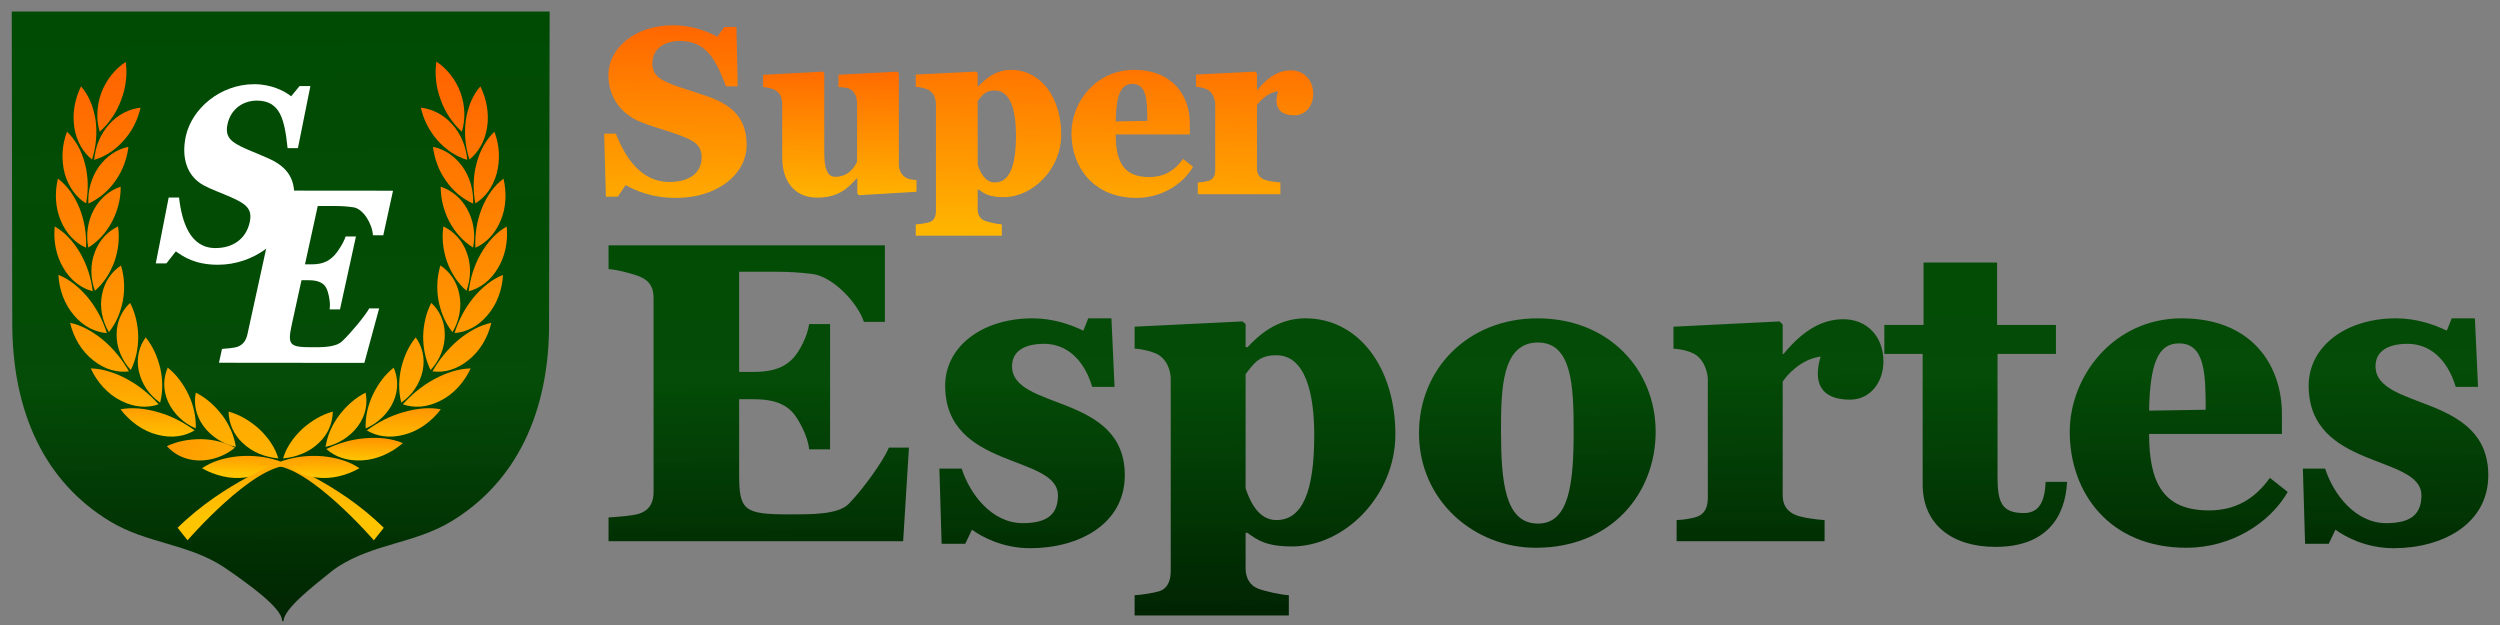 <svg xmlns="http://www.w3.org/2000/svg" width="140" height="35" viewBox="0 0 140 35">
    <rect x="0" y="0" width="140" height="35" fill="#808080" stroke="none"/>
    <defs>
        <linearGradient id="prefix__a" x1="76.508%" x2="77.316%" y1="1.139%" y2="101.123%">
            <stop offset="0%" stop-color="#004B03"/>
            <stop offset="59.7%" stop-color="#004A03" stop-opacity=".973"/>
            <stop offset="100%" stop-color="#002202"/>
            <stop offset="100%" stop-color="#004B03" stop-opacity="0"/>
        </linearGradient>
        <linearGradient id="prefix__b" x1="-48.135%" x2="-46.275%" y1="-72.825%" y2="126.995%">
            <stop offset="0%" stop-color="#004B03"/>
            <stop offset="59.7%" stop-color="#004A03" stop-opacity=".973"/>
            <stop offset="100%" stop-color="#002202"/>
            <stop offset="100%" stop-color="#004B03" stop-opacity="0"/>
        </linearGradient>
        <linearGradient id="prefix__c" x1="-149.371%" x2="-147.411%" y1="-130.43%" y2="134.797%">
            <stop offset="0%" stop-color="#004B03"/>
            <stop offset="59.7%" stop-color="#004A03" stop-opacity=".973"/>
            <stop offset="100%" stop-color="#002202"/>
            <stop offset="100%" stop-color="#004B03" stop-opacity="0"/>
        </linearGradient>
        <linearGradient id="prefix__d" x1="-186.609%" x2="-184.959%" y1="-100.906%" y2="104.289%">
            <stop offset="0%" stop-color="#004B03"/>
            <stop offset="59.7%" stop-color="#004A03" stop-opacity=".973"/>
            <stop offset="100%" stop-color="#002202"/>
            <stop offset="100%" stop-color="#004B03" stop-opacity="0"/>
        </linearGradient>
        <linearGradient id="prefix__e" x1="-403.544%" x2="-401.183%" y1="-119.79%" y2="129.929%">
            <stop offset="0%" stop-color="#004B03"/>
            <stop offset="59.7%" stop-color="#004A03" stop-opacity=".973"/>
            <stop offset="100%" stop-color="#002202"/>
            <stop offset="100%" stop-color="#004B03" stop-opacity="0"/>
        </linearGradient>
        <linearGradient id="prefix__f" x1="-510.121%" x2="-507.741%" y1="-135.474%" y2="139.198%">
            <stop offset="0%" stop-color="#004B03"/>
            <stop offset="59.7%" stop-color="#004A03" stop-opacity=".973"/>
            <stop offset="100%" stop-color="#002202"/>
            <stop offset="100%" stop-color="#004B03" stop-opacity="0"/>
        </linearGradient>
        <linearGradient id="prefix__g" x1="-291.604%" x2="-290.342%" y1="-85.797%" y2="128.591%">
            <stop offset="0%" stop-color="#004B03"/>
            <stop offset="59.7%" stop-color="#004A03" stop-opacity=".973"/>
            <stop offset="100%" stop-color="#002202"/>
            <stop offset="100%" stop-color="#004B03" stop-opacity="0"/>
        </linearGradient>
        <linearGradient id="prefix__h" x1="-660.037%" x2="-657.724%" y1="-130.68%" y2="135.055%">
            <stop offset="0%" stop-color="#004B03"/>
            <stop offset="59.7%" stop-color="#004A03" stop-opacity=".973"/>
            <stop offset="100%" stop-color="#002202"/>
            <stop offset="100%" stop-color="#004B03" stop-opacity="0"/>
        </linearGradient>
        <linearGradient id="prefix__i" x1="-627.815%" x2="-625.854%" y1="-130.43%" y2="134.797%">
            <stop offset="0%" stop-color="#004B03"/>
            <stop offset="59.7%" stop-color="#004A03" stop-opacity=".973"/>
            <stop offset="100%" stop-color="#002202"/>
            <stop offset="100%" stop-color="#004B03" stop-opacity="0"/>
        </linearGradient>
        <linearGradient id="prefix__j" x1="118.797%" x2="96.284%" y1="-660.259%" y2="259.099%">
            <stop offset="0%" stop-color="#FF6200"/>
            <stop offset="100%" stop-color="#FFC400"/>
        </linearGradient>
        <linearGradient id="prefix__k" x1="150.459%" x2="134.899%" y1="-613.516%" y2="281.725%">
            <stop offset="0%" stop-color="#FF6200"/>
            <stop offset="100%" stop-color="#FFC400"/>
        </linearGradient>
        <linearGradient id="prefix__l" x1="112.894%" x2="98.143%" y1="-106.361%" y2="80.14%">
            <stop offset="0%" stop-color="#FF6200"/>
            <stop offset="100%" stop-color="#FFC400"/>
        </linearGradient>
        <linearGradient id="prefix__m" x1="142.163%" x2="132.579%" y1="-506.889%" y2="292.715%">
            <stop offset="0%" stop-color="#FF6200"/>
            <stop offset="100%" stop-color="#FFC400"/>
        </linearGradient>
        <linearGradient id="prefix__n" x1="225.721%" x2="210.603%" y1="-137.692%" y2="113.676%">
            <stop offset="0%" stop-color="#FF6200"/>
            <stop offset="100%" stop-color="#FFC400"/>
        </linearGradient>
        <linearGradient id="prefix__o" x1="129.063%" x2="122.634%" y1="-425.514%" y2="318.98%">
            <stop offset="0%" stop-color="#FF6200"/>
            <stop offset="100%" stop-color="#FFC400"/>
        </linearGradient>
        <linearGradient id="prefix__p" x1="290.292%" x2="273.792%" y1="-222.652%" y2="181.358%">
            <stop offset="0%" stop-color="#FF6200"/>
            <stop offset="100%" stop-color="#FFC400"/>
        </linearGradient>
        <linearGradient id="prefix__q" x1="126.929%" x2="121.555%" y1="-361.992%" y2="361.274%">
            <stop offset="0%" stop-color="#FF6200"/>
            <stop offset="100%" stop-color="#FFC400"/>
        </linearGradient>
        <linearGradient id="prefix__r" x1="370.042%" x2="351.003%" y1="-356.764%" y2="330.487%">
            <stop offset="0%" stop-color="#FF6200"/>
            <stop offset="100%" stop-color="#FFC400"/>
        </linearGradient>
        <linearGradient id="prefix__s" x1="140.934%" x2="135.121%" y1="-308.598%" y2="420.132%">
            <stop offset="0%" stop-color="#FF6200"/>
            <stop offset="100%" stop-color="#FFC400"/>
        </linearGradient>
        <linearGradient id="prefix__t" x1="343.435%" x2="327.416%" y1="-369.718%" y2="465.171%">
            <stop offset="0%" stop-color="#FF6200"/>
            <stop offset="100%" stop-color="#FFC400"/>
        </linearGradient>
        <linearGradient id="prefix__u" x1="170.874%" x2="163.464%" y1="-258.878%" y2="495.955%">
            <stop offset="0%" stop-color="#FF6200"/>
            <stop offset="100%" stop-color="#FFC400"/>
        </linearGradient>
        <linearGradient id="prefix__v" x1="245.853%" x2="235.617%" y1="-257.337%" y2="492.619%">
            <stop offset="0%" stop-color="#FF6200"/>
            <stop offset="100%" stop-color="#FFC400"/>
        </linearGradient>
        <linearGradient id="prefix__w" x1="215.967%" x2="205.854%" y1="-208.281%" y2="589.366%">
            <stop offset="0%" stop-color="#FF6200"/>
            <stop offset="100%" stop-color="#FFC400"/>
        </linearGradient>
        <linearGradient id="prefix__x" x1="187.432%" x2="180.332%" y1="-171.971%" y2="531.17%">
            <stop offset="0%" stop-color="#FF6200"/>
            <stop offset="100%" stop-color="#FFC400"/>
        </linearGradient>
        <linearGradient id="prefix__y" x1="273.967%" x2="259.986%" y1="-153.326%" y2="702.963%">
            <stop offset="0%" stop-color="#FF6200"/>
            <stop offset="100%" stop-color="#FFC400"/>
        </linearGradient>
        <linearGradient id="prefix__z" x1="154.551%" x2="149.045%" y1="-100.178%" y2="577.23%">
            <stop offset="0%" stop-color="#FF6200"/>
            <stop offset="100%" stop-color="#FFC400"/>
        </linearGradient>
        <linearGradient id="prefix__A" x1="338.925%" x2="319.933%" y1="-91.41%" y2="837.97%">
            <stop offset="0%" stop-color="#FF6200"/>
            <stop offset="100%" stop-color="#FFC400"/>
        </linearGradient>
        <linearGradient id="prefix__B" x1="155.141%" x2="148.446%" y1="-2.906%" y2="692.878%">
            <stop offset="0%" stop-color="#FF6200"/>
            <stop offset="100%" stop-color="#FFC400"/>
        </linearGradient>
        <linearGradient id="prefix__C" x1="136.527%" x2="131.749%" y1="-36.214%" y2="627.99%">
            <stop offset="0%" stop-color="#FF6200"/>
            <stop offset="100%" stop-color="#FFC400"/>
        </linearGradient>
        <linearGradient id="prefix__D" x1="-312.354%" x2="253.061%" y1="-78.066%" y2="61.915%">
            <stop offset="0%" stop-color="#FF6200"/>
            <stop offset="100%" stop-color="#FFC400"/>
        </linearGradient>
        <linearGradient id="prefix__E" x1="23.616%" x2="14.72%" y1="-171.793%" y2="72.633%">
            <stop offset="0%" stop-color="#FF6200"/>
            <stop offset="100%" stop-color="#FFC400"/>
        </linearGradient>
        <linearGradient id="prefix__F" x1="5.476%" x2="-9.274%" y1="-106.332%" y2="80.135%">
            <stop offset="0%" stop-color="#FF6200"/>
            <stop offset="100%" stop-color="#FFC400"/>
        </linearGradient>
        <linearGradient id="prefix__G" x1="-50.531%" x2="-65.157%" y1="-100.405%" y2="87.193%">
            <stop offset="0%" stop-color="#FF6200"/>
            <stop offset="100%" stop-color="#FFC400"/>
        </linearGradient>
        <linearGradient id="prefix__H" x1="9.213%" x2="-13.306%" y1="-660.872%" y2="259.297%">
            <stop offset="0%" stop-color="#FF6200"/>
            <stop offset="100%" stop-color="#FFC400"/>
        </linearGradient>
        <linearGradient id="prefix__I" x1="-31.04%" x2="-46.588%" y1="-613.356%" y2="281.652%">
            <stop offset="0%" stop-color="#FF6200"/>
            <stop offset="100%" stop-color="#FFC400"/>
        </linearGradient>
        <linearGradient id="prefix__J" x1="-106.935%" x2="-122.057%" y1="-137.841%" y2="113.729%">
            <stop offset="0%" stop-color="#FF6200"/>
            <stop offset="100%" stop-color="#FFC400"/>
        </linearGradient>
        <linearGradient id="prefix__K" x1="-30.213%" x2="-39.794%" y1="-506.841%" y2="292.669%">
            <stop offset="0%" stop-color="#FF6200"/>
            <stop offset="100%" stop-color="#FFC400"/>
        </linearGradient>
        <linearGradient id="prefix__L" x1="-169.801%" x2="-186.305%" y1="-222.814%" y2="181.432%">
            <stop offset="0%" stop-color="#FF6200"/>
            <stop offset="100%" stop-color="#FFC400"/>
        </linearGradient>
        <linearGradient id="prefix__M" x1="-21.07%" x2="-27.5%" y1="-425.514%" y2="318.98%">
            <stop offset="0%" stop-color="#FF6200"/>
            <stop offset="100%" stop-color="#FFC400"/>
        </linearGradient>
        <linearGradient id="prefix__N" x1="-246.344%" x2="-265.383%" y1="-356.771%" y2="330.492%">
            <stop offset="0%" stop-color="#FF6200"/>
            <stop offset="100%" stop-color="#FFC400"/>
        </linearGradient>
        <linearGradient id="prefix__O" x1="-20.266%" x2="-25.642%" y1="-362.089%" y2="361.329%">
            <stop offset="0%" stop-color="#FF6200"/>
            <stop offset="100%" stop-color="#FFC400"/>
        </linearGradient>
        <linearGradient id="prefix__P" x1="-223.763%" x2="-239.798%" y1="-369.923%" y2="465.374%">
            <stop offset="0%" stop-color="#FF6200"/>
            <stop offset="100%" stop-color="#FFC400"/>
        </linearGradient>
        <linearGradient id="prefix__Q" x1="-33.637%" x2="-39.446%" y1="-308.445%" y2="419.974%">
            <stop offset="0%" stop-color="#FF6200"/>
            <stop offset="100%" stop-color="#FFC400"/>
        </linearGradient>
        <linearGradient id="prefix__R" x1="-133.056%" x2="-143.29%" y1="-257.28%" y2="492.511%">
            <stop offset="0%" stop-color="#FF6200"/>
            <stop offset="100%" stop-color="#FFC400"/>
        </linearGradient>
        <linearGradient id="prefix__S" x1="-61.698%" x2="-69.111%" y1="-258.957%" y2="496.042%">
            <stop offset="0%" stop-color="#FF6200"/>
            <stop offset="100%" stop-color="#FFC400"/>
        </linearGradient>
        <linearGradient id="prefix__T" x1="-78.669%" x2="-85.774%" y1="-172.027%" y2="531.259%">
            <stop offset="0%" stop-color="#FF6200"/>
            <stop offset="100%" stop-color="#FFC400"/>
        </linearGradient>
        <linearGradient id="prefix__U" x1="-103.465%" x2="-113.584%" y1="-208.353%" y2="589.48%">
            <stop offset="0%" stop-color="#FF6200"/>
            <stop offset="100%" stop-color="#FFC400"/>
        </linearGradient>
        <linearGradient id="prefix__V" x1="-47.712%" x2="-53.219%" y1="-100.198%" y2="577.211%">
            <stop offset="0%" stop-color="#FF6200"/>
            <stop offset="100%" stop-color="#FFC400"/>
        </linearGradient>
        <linearGradient id="prefix__W" x1="-156.71%" x2="-170.701%" y1="-153.389%" y2="703.114%">
            <stop offset="0%" stop-color="#FF6200"/>
            <stop offset="100%" stop-color="#FFC400"/>
        </linearGradient>
        <linearGradient id="prefix__X" x1="-30.59%" x2="-35.368%" y1="-36.24%" y2="628.092%">
            <stop offset="0%" stop-color="#FF6200"/>
            <stop offset="100%" stop-color="#FFC400"/>
        </linearGradient>
        <linearGradient id="prefix__Y" x1="-45.154%" x2="-51.716%" y1="-2.438%" y2="690.389%">
            <stop offset="0%" stop-color="#FF6200"/>
            <stop offset="100%" stop-color="#FFC400"/>
        </linearGradient>
        <linearGradient id="prefix__Z" x1="-215.524%" x2="-234.533%" y1="-91.435%" y2="838.197%">
            <stop offset="0%" stop-color="#FF6200"/>
            <stop offset="100%" stop-color="#FFC400"/>
        </linearGradient>
        <linearGradient id="prefix__aa" x1="87.45%" x2="78.554%" y1="-171.744%" y2="72.632%">
            <stop offset="0%" stop-color="#FF6200"/>
            <stop offset="100%" stop-color="#FFC400"/>
        </linearGradient>
        <linearGradient id="prefix__ab" x1="84.032%" x2="81.717%" y1="-6.142%" y2="140.349%">
            <stop offset="0%" stop-color="#FF6200"/>
            <stop offset="100%" stop-color="#FFC400"/>
        </linearGradient>
        <linearGradient id="prefix__ac" x1="-10.755%" x2="-13.911%" y1="-14.242%" y2="121.178%">
            <stop offset="0%" stop-color="#FF6200"/>
            <stop offset="100%" stop-color="#FFC400"/>
        </linearGradient>
        <linearGradient id="prefix__ad" x1="-78.069%" x2="-80.632%" y1="-33.317%" y2="119.238%">
            <stop offset="0%" stop-color="#FF6200"/>
            <stop offset="100%" stop-color="#FFC400"/>
        </linearGradient>
        <linearGradient id="prefix__ae" x1="-236.2%" x2="-239.793%" y1="-43.146%" y2="154.417%">
            <stop offset="0%" stop-color="#FF6200"/>
            <stop offset="100%" stop-color="#FFC400"/>
        </linearGradient>
        <linearGradient id="prefix__af" x1="-338.159%" x2="-341.859%" y1="-45.013%" y2="159.235%">
            <stop offset="0%" stop-color="#FF6200"/>
            <stop offset="100%" stop-color="#FFC400"/>
        </linearGradient>
    </defs>
    <g fill="none">
        <path fill="url(#prefix__a)" d="M.358.241l.028 17.316c-.024 5.196 1.877 9.059 5.485 11.238 2.072 1.245 4.308 1.224 6.356 2.548l.046.031c1.227.849 3.225 2.24 3.225 2.986l.08.028v-.003c0-.686 1.625-1.94 2.684-2.791.036-.028.071-.058.107-.085l.049-.035c.062-.046.125-.091.189-.132 2.048-1.324 4.29-1.304 6.356-2.547 3.589-2.163 5.534-6.059 5.484-11.238L30.48.24H.358z" transform="translate(.3 .407)"/>
        <path fill="url(#prefix__b)" d="M50.277 29.899H33.779v-1.33c.45-.024 1.423-.098 1.747-.221.599-.222.774-.665.774-1.206V16.287c0-.541-.175-.96-.774-1.206-.424-.172-1.298-.393-1.747-.418v-1.33h15.475v4.283H48.08c-.375-1.107-1.748-2.535-2.895-2.683-.688-.084-1.38-.125-2.072-.123h-2.021v5.612h.798c1.397 0 1.896-.443 2.196-.738.375-.37.849-1.305.924-1.945h1.173v7.015h-1.173c-.05-.714-.624-1.747-.924-2.068-.324-.344-.848-.738-2.196-.738h-.798v4.21c0 2.018.274 2.24 2.795 2.24 1.198 0 2.745.024 3.344-.591.774-.788 1.947-2.412 2.247-3.15h1.123l-.325 5.242z" transform="translate(.3 .407)"/>
        <path fill="url(#prefix__c)" d="M57.398 30.292c-1.597 0-2.746-.664-3.27-1.034l-.374.788h-1.323l-.125-4.21h1.248c.45 1.404 1.673 3.053 3.42 3.053 1.273 0 1.971-.418 1.971-1.55 0-2.314-6.315-1.428-6.315-6.154 0-2.165 2.047-3.765 4.892-3.765 1.149 0 2.122.344 2.846.689l.275-.69h1.297l.175 3.84h-1.248c-.475-1.575-1.473-2.412-2.696-2.412-1.073 0-1.796.394-1.796 1.255 0 2.486 6.314 1.502 6.314 6.105 0 2.732-2.57 4.085-5.291 4.085z" transform="translate(.3 .407)"/>
        <path fill="url(#prefix__d)" d="M63.24 32.926c.448-.025 1.022-.124 1.372-.222.474-.147.649-.59.649-1.132V20.718c-.05-.518-.25-.96-.65-1.231-.298-.197-.923-.345-1.372-.37v-1.23l6.04-.295.175.147v1.28l.1.025c.574-.615 1.622-1.625 3.245-1.625 3.02 0 5.042 2.806 5.042 6.498 0 3.446-2.846 6.277-5.79 6.277-1.424 0-1.923-.345-2.497-.763h-.1v1.993c0 .541.25.96.699 1.132.374.148 1.273.344 1.722.37v1.132h-8.636v-1.132zm10.058-8.96c0-2.288-.474-4.479-2.122-4.479-.924 0-1.223.394-1.722 1.059v6.399c.25.738.724 1.772 1.722 1.772 1.448 0 2.122-1.575 2.122-4.75z" transform="translate(.3 .407)"/>
        <path fill="url(#prefix__e)" d="M85.703 30.268c-3.444 0-6.54-2.634-6.54-6.425 0-3.568 2.722-6.423 6.64-6.423 3.993 0 6.614 2.879 6.614 6.35 0 3.42-2.445 6.498-6.714 6.498zm.125-11.495c-2.021 0-2.072 2.585-2.072 4.923 0 2.904.225 5.218 2.072 5.218 1.747 0 1.997-2.24 1.997-5.17 0-2.559-.1-4.97-1.997-4.97z" transform="translate(.3 .407)"/>
        <path fill="url(#prefix__f)" d="M103.3 21.973c-1.223 0-2.196-.541-1.647-2.412-1.123.148-1.897 1.059-2.122 1.403v6.375c0 .541.25.886.699 1.083.4.173 1.248.271 1.647.295V29.9h-8.286v-1.182c.449-.024.748-.074 1.098-.172.474-.148.65-.542.65-1.083v-6.695c-.051-.517-.275-1.034-.675-1.304-.3-.197-.799-.32-1.248-.344v-1.232l5.94-.295.175.173v1.648h.05c1.049-1.28 2.122-1.944 3.345-1.944 1.323 0 2.246.96 2.246 2.363 0 1.181-.749 2.141-1.872 2.141z" transform="translate(.3 .407)"/>
        <path fill="url(#prefix__g)" d="M111.438 30.218c-2.422 0-4.069-1.255-4.069-3.495v-7.31h-2.146V17.79h2.196v-3.496h4.118v3.496h3.295v1.624h-3.27v6.892c0 1.403.225 2.018 1.473 2.018.873 0 1.173-.665 1.223-1.748h1.198c-.1 1.995-1.173 3.643-4.018 3.643z" transform="translate(.3 .407)"/>
        <path fill="url(#prefix__h)" d="M122.146 30.268c-4.318 0-6.54-3.077-6.54-6.498 0-3.126 2.472-6.35 6.266-6.35 3.943 0 5.615 2.633 5.615 5.365v1.108h-7.438c0 2.707.774 4.283 3.345 4.283 1.498 0 2.57-.64 3.42-1.822l.998.788c-.999 1.747-3.17 3.126-5.666 3.126zm-.425-11.445c-1.173 0-1.622 1.132-1.672 3.765l3.17-.049c0-2.043-.05-3.716-1.498-3.716z" transform="translate(.3 .407)"/>
        <path fill="url(#prefix__i)" d="M133.753 30.292c-1.598 0-2.746-.664-3.27-1.034l-.375.788h-1.323l-.124-4.21h1.248c.449 1.404 1.672 3.053 3.419 3.053 1.273 0 1.972-.418 1.972-1.55 0-2.314-6.315-1.428-6.315-6.154 0-2.165 2.046-3.765 4.892-3.765 1.148 0 2.122.344 2.845.689l.275-.69h1.298l.174 3.84h-1.248c-.474-1.575-1.472-2.412-2.695-2.412-1.073 0-1.797.394-1.797 1.255 0 2.486 6.315 1.502 6.315 6.105 0 2.732-2.57 4.085-5.291 4.085z" transform="translate(.3 .407)"/>
        <g>
            <path fill="url(#prefix__j)" d="M10.78 21.484c.533.522 1.273.805 2.001.868-.181-.618-.562-1.162-1.073-1.648-.522-.466-1.092-.803-1.711-.973.007.665.29 1.298.782 1.753z" transform="translate(.3 .407) translate(2.505 2.911)"/>
            <path fill="url(#prefix__k)" d="M8.58 20.531c.432.595 1.106 1.022 1.822 1.175-.091-.612-.36-1.238-.774-1.787-.423-.543-.905-.97-1.468-1.25-.123.587-.015 1.26.42 1.862z" transform="translate(.3 .407) translate(2.505 2.911)"/>
            <path fill="url(#prefix__l)" d="M10.521 22.235c.776-.066 1.534.008 2.236.241-.394.47-1.03.863-1.847.947-.82.109-1.685-.112-2.403-.52.548-.377 1.235-.586 2.014-.668z" transform="translate(.3 .407) translate(2.505 2.911)"/>
            <path fill="url(#prefix__m)" d="M6.604 19.174c.302.667.876 1.22 1.553 1.498.026-.62-.116-1.28-.405-1.893-.299-.61-.673-1.12-1.163-1.507-.245.545-.284 1.226.015 1.902z" transform="translate(.3 .407) translate(2.505 2.911)"/>
            <path fill="url(#prefix__n)" d="M6.079 19.774c.758.216 1.418.578 2.013 1.009-.543.334-1.272.458-2.088.242-.822-.205-1.552-.756-2.059-1.422.657-.123 1.382-.052 2.134.171z" transform="translate(.3 .407) translate(2.505 2.911)"/>
            <path fill="url(#prefix__o)" d="M4.964 17.442c.154.724.583 1.363 1.199 1.786.154-.603.154-1.272.006-1.934-.16-.654-.42-1.232-.813-1.718-.36.487-.542 1.146-.392 1.866z" transform="translate(.3 .407) translate(2.505 2.911)"/>
            <path fill="url(#prefix__p)" d="M4.322 17.92c.69.372 1.262.86 1.754 1.403-.6.215-1.344.187-2.096-.195-.762-.373-1.356-1.063-1.703-1.815.661.014 1.356.233 2.045.606z" transform="translate(.3 .407) translate(2.505 2.911)"/>
            <path fill="url(#prefix__q)" d="M3.725 15.408c-.01.737.297 1.466.794 1.995.28-.557.423-1.21.417-1.892-.017-.678-.166-1.302-.454-1.867-.448.414-.759 1.03-.757 1.764z" transform="translate(.3 .407) translate(2.505 2.911)"/>
            <path fill="url(#prefix__r)" d="M2.999 15.745c.57.492 1.049 1.078 1.415 1.733-.633.087-1.354-.097-2.004-.622-.662-.518-1.107-1.299-1.289-2.097.642.137 1.276.486 1.878.986z" transform="translate(.3 .407) translate(2.505 2.911)"/>
            <path fill="url(#prefix__s)" d="M2.91 13.166c-.15.724.013 1.494.385 2.115.395-.492.658-1.103.786-1.783.115-.677.076-1.332-.11-1.948-.513.336-.925.892-1.06 1.616z" transform="translate(.3 .407) translate(2.505 2.911)"/>
            <path fill="url(#prefix__t)" d="M2.133 13.364c.47.586.824 1.254 1.044 1.97-.63-.044-1.308-.361-1.837-.993-.542-.627-.836-1.458-.873-2.265.608.241 1.17.689 1.666 1.288z" transform="translate(.3 .407) translate(2.505 2.911)"/>
            <path fill="url(#prefix__u)" d="M2.503 10.808c-.267.694-.242 1.476.008 2.155.482-.413.848-.972 1.091-1.63.227-.657.299-1.325.203-1.972-.552.263-1.051.752-1.302 1.447z" transform="translate(.3 .407) translate(2.505 2.911)"/>
            <path fill="url(#prefix__v)" d="M1.702 10.88c.368.651.6 1.37.683 2.111-.61-.156-1.218-.582-1.63-1.285-.427-.698-.576-1.55-.496-2.34.572.321 1.053.845 1.443 1.513z" transform="translate(.3 .407) translate(2.505 2.911)"/>
            <path fill="url(#prefix__w)" d="M2.46 8.408c-.358.652-.461 1.427-.319 2.136.536-.331 1-.832 1.332-1.455.32-.626.489-1.289.48-1.953-.587.193-1.136.617-1.493 1.272z" transform="translate(.3 .407) translate(2.505 2.911)"/>
            <path fill="url(#prefix__x)" d="M1.658 8.366c.282.715.386 1.46.355 2.187C1.428 10.3.911 9.79.602 9.045.282 8.3.256 7.452.438 6.685c.52.39.936.967 1.22 1.681z" transform="translate(.3 .407) translate(2.505 2.911)"/>
            <path fill="url(#prefix__y)" d="M2.744 6c-.43.605-.644 1.357-.6 2.08.575-.255 1.111-.69 1.516-1.274.416-.585.642-1.236.727-1.901C3.77 5.03 3.19 5.395 2.744 6z" transform="translate(.3 .407) translate(2.505 2.911)"/>
            <path fill="url(#prefix__z)" d="M1.954 5.86c.198.744.192 1.496.062 2.21-.547-.33-.98-.9-1.198-1.673-.202-.774-.157-1.592.13-2.34.46.44.822 1.063 1.006 1.803z" transform="translate(.3 .407) translate(2.505 2.911)"/>
            <path fill="url(#prefix__A)" d="M3.317 3.635c-.508.555-.79 1.28-.845 2 .61-.182 1.182-.555 1.66-1.094.463-.523.784-1.153.933-1.83-.61.07-1.254.365-1.748.924z" transform="translate(.3 .407) translate(2.505 2.911)"/>
            <path fill="url(#prefix__B)" d="M2.872 1.871c-.276.755-.293 1.533-.092 2.186.542-.487.955-1.098 1.201-1.78.273-.715.35-1.444.256-2.127-.577.373-1.078.97-1.365 1.721z" transform="translate(.3 .407) translate(2.505 2.911)"/>
            <path fill="url(#prefix__C)" d="M2.548 3.411c.1.756.025 1.509-.203 2.201-.492-.392-.868-1.01-.988-1.794-.125-.786.032-1.603.375-2.3.43.49.698 1.134.816 1.893z" transform="translate(.3 .407) translate(2.505 2.911)"/>
            <path fill="url(#prefix__D)" d="M8.297 22.468c.743.021 1.495-.248 2.054-.716-.55-.3-1.217-.47-1.91-.478-.694.002-1.331.122-1.899.392.399.453 1.007.777 1.755.802z" transform="translate(.3 .407) translate(2.505 2.911)"/>
            <path fill="url(#prefix__E)" d="M12.757 22.476s3.321 1.19 5.93 3.762l-.557.701s-3.612-4.184-5.65-4.184c-2.038 0 .277-.279.277-.279z" transform="translate(.3 .407) translate(2.505 2.911)"/>
            <g>
                <path fill="url(#prefix__F)" d="M2.425 22.235c-.777-.066-1.534.008-2.236.241.394.47 1.029.863 1.847.947.82.109 1.685-.112 2.403-.52-.548-.377-1.235-.585-2.014-.668z" transform="translate(.3 .407) translate(2.505 2.911) translate(12.883)"/>
                <path fill="url(#prefix__G)" d="M4.757 21.224c-.784.062-1.506.283-2.17.603.472.428 1.158.681 1.993.636.838-.037 1.661-.422 2.293-.967-.612-.256-1.336-.34-2.116-.272z" transform="translate(.3 .407) translate(2.505 2.911) translate(12.883)"/>
                <path fill="url(#prefix__H)" d="M2.167 21.484c-.534.522-1.274.805-2.002.868.18-.618.562-1.162 1.073-1.65.522-.464 1.092-.801 1.71-.972-.006.665-.289 1.3-.781 1.754z" transform="translate(.3 .407) translate(2.505 2.911) translate(12.883)"/>
                <path fill="url(#prefix__I)" d="M4.367 20.532c-.434.594-1.107 1.02-1.823 1.175.091-.613.36-1.24.775-1.787.422-.544.905-.97 1.467-1.25.122.586.015 1.26-.42 1.862z" transform="translate(.3 .407) translate(2.505 2.911) translate(12.883)"/>
                <path fill="url(#prefix__J)" d="M6.867 19.774c-.758.216-1.417.578-2.013 1.009.542.334 1.271.458 2.088.242.821-.205 1.551-.756 2.057-1.422-.656-.124-1.38-.052-2.132.171z" transform="translate(.3 .407) translate(2.505 2.911) translate(12.883)"/>
                <path fill="url(#prefix__K)" d="M6.342 19.174c-.302.667-.876 1.22-1.553 1.5-.026-.623.116-1.281.405-1.895.299-.61.673-1.121 1.164-1.507.243.545.283 1.227-.016 1.902z" transform="translate(.3 .407) translate(2.505 2.911) translate(12.883)"/>
                <path fill="url(#prefix__L)" d="M8.624 17.918c-.69.374-1.263.861-1.753 1.405.599.216 1.343.187 2.094-.195.763-.373 1.357-1.063 1.704-1.815-.662.013-1.356.234-2.045.605z" transform="translate(.3 .407) translate(2.505 2.911) translate(12.883)"/>
                <path fill="url(#prefix__M)" d="M7.982 17.442c-.154.724-.583 1.363-1.199 1.786-.155-.603-.154-1.272-.006-1.934.16-.654.419-1.232.814-1.718.358.486.541 1.146.39 1.866z" transform="translate(.3 .407) translate(2.505 2.911) translate(12.883)"/>
                <path fill="url(#prefix__N)" d="M9.948 15.744c-.57.493-1.05 1.08-1.416 1.734.633.087 1.354-.096 2.005-.623.66-.517 1.106-1.298 1.288-2.096-.643.137-1.277.485-1.877.985z" transform="translate(.3 .407) translate(2.505 2.911) translate(12.883)"/>
                <path fill="url(#prefix__O)" d="M9.22 15.408c.011.737-.296 1.466-.793 1.995-.28-.557-.423-1.212-.418-1.892.018-.678.166-1.301.454-1.866.45.414.76 1.028.757 1.763z" transform="translate(.3 .407) translate(2.505 2.911) translate(12.883)"/>
                <path fill="url(#prefix__P)" d="M10.813 13.364c-.47.586-.824 1.254-1.044 1.968.63-.042 1.308-.359 1.837-.991.543-.626.836-1.458.873-2.264-.607.24-1.17.687-1.666 1.287z" transform="translate(.3 .407) translate(2.505 2.911) translate(12.883)"/>
                <path fill="url(#prefix__Q)" d="M10.035 13.166c.151.724-.012 1.494-.384 2.116-.395-.493-.657-1.104-.787-1.785-.114-.676-.075-1.33.11-1.948.514.337.925.893 1.061 1.617z" transform="translate(.3 .407) translate(2.505 2.911) translate(12.883)"/>
                <path fill="url(#prefix__R)" d="M11.244 10.88c-.368.652-.6 1.37-.683 2.112.61-.157 1.219-.585 1.63-1.286.427-.698.576-1.549.496-2.34-.57.321-1.052.844-1.443 1.513z" transform="translate(.3 .407) translate(2.505 2.911) translate(12.883)"/>
                <path fill="url(#prefix__S)" d="M10.443 10.808c.267.694.242 1.476-.008 2.155-.482-.413-.848-.972-1.091-1.63-.227-.657-.298-1.324-.203-1.971.552.262 1.05.751 1.302 1.446z" transform="translate(.3 .407) translate(2.505 2.911) translate(12.883)"/>
                <path fill="url(#prefix__T)" d="M11.288 8.366c-.282.716-.387 1.46-.355 2.187.585-.252 1.102-.762 1.411-1.508.32-.744.347-1.593.164-2.358-.52.388-.937.965-1.22 1.68z" transform="translate(.3 .407) translate(2.505 2.911) translate(12.883)"/>
                <path fill="url(#prefix__U)" d="M10.486 8.408c.358.652.461 1.427.318 2.136-.535-.33-1-.832-1.331-1.454-.32-.626-.488-1.29-.481-1.953.587.192 1.138.616 1.494 1.271z" transform="translate(.3 .407) translate(2.505 2.911) translate(12.883)"/>
                <path fill="url(#prefix__V)" d="M10.992 5.86c-.197.744-.192 1.496-.062 2.211.546-.33.982-.9 1.198-1.674.202-.774.157-1.591-.129-2.34-.461.44-.823 1.063-1.007 1.802z" transform="translate(.3 .407) translate(2.505 2.911) translate(12.883)"/>
                <path fill="url(#prefix__W)" d="M10.202 6c.429.606.645 1.358.6 2.08-.575-.254-1.112-.69-1.516-1.274-.416-.584-.642-1.236-.728-1.9.618.125 1.2.488 1.644 1.094z" transform="translate(.3 .407) translate(2.505 2.911) translate(12.883)"/>
                <path fill="url(#prefix__X)" d="M10.399 3.411c-.1.74-.031 1.491.201 2.201.493-.392.87-1.01.989-1.794.125-.785-.032-1.602-.376-2.299-.43.489-.697 1.133-.814 1.892z" transform="translate(.3 .407) translate(2.505 2.911) translate(12.883)"/>
                <path fill="url(#prefix__Y)" d="M8.987 2.261c.241.685.649 1.301 1.187 1.795.207-.652.197-1.429-.073-2.187C9.821 1.114 9.325.511 8.75.132c-.1.682-.029 1.412.238 2.13z" transform="translate(.3 .407) translate(2.505 2.911) translate(12.883)"/>
                <path fill="url(#prefix__Z)" d="M9.628 3.635c.51.555.79 1.28.847 2-.611-.181-1.184-.555-1.662-1.094-.462-.523-.783-1.153-.932-1.83.61.07 1.254.365 1.747.924z" transform="translate(.3 .407) translate(2.505 2.911) translate(12.883)"/>
            </g>
            <path fill="url(#prefix__aa)" d="M13.072 22.476s-3.32 1.189-5.93 3.762l.556.7s3.613-4.183 5.652-4.183c2.038 0-.278-.279-.278-.279z" transform="translate(.3 .407) translate(2.505 2.911)"/>
        </g>
        <g fill="#FFF">
            <path d="M11.962 15.813l-8.141-.008.169-.773c.225-.015.714-.057.89-.129.324-.128.466-.386.536-.701l1.382-6.318c.07-.315.036-.558-.228-.702-.187-.1-.59-.23-.808-.244l.169-.774 7.636.007-.545 2.493h-.579c-.043-.645-.54-1.477-1.086-1.563-.334-.05-.67-.074-1.007-.073h-.998l-.715 3.266h.394c.69 0 .993-.257 1.178-.429.232-.215.585-.759.703-1.131h.579l-.894 4.083h-.579c.067-.416-.086-1.018-.193-1.205-.115-.2-.325-.43-.99-.43h-.393l-.537 2.45C7.65 14.806 7.756 14.935 9 14.936c.591 0 1.352.016 1.726-.342.482-.458 1.268-1.403 1.51-1.832h.554l-.828 3.05z" transform="translate(.3 .407) translate(8.142 4.102)"/>
            <path d="M3.761 10.317c-1.297-.001-1.95-.462-2.356-.75l-.53.675H.282l.722-3.691h.58c.158 1.365.615 2.831 2.036 2.832.988.001 1.718-.516 1.923-1.449.166-.76-.22-1.034-1.076-1.41-.484-.215-1.125-.445-1.488-.647-.952-.504-1.278-1.552-1.015-2.759C2.304 1.567 3.9.204 5.801.206c.939 0 1.684.375 2.062.677l.472-.574h.605l-.698 3.476h-.58c-.167-1.552-.383-2.658-1.716-2.66-.778 0-1.462.473-1.644 1.306-.164.747.184 1.02 1.063 1.41.484.215 1.1.446 1.488.647.884.475 1.416 1.208 1.082 2.73-.384 1.752-2.173 3.1-4.174 3.099z" transform="translate(.3 .407) translate(8.142 4.102)"/>
        </g>
        <path fill="url(#prefix__ab)" d="M37.57 10.675c-1.462 0-2.311-.44-2.84-.714l-.432.645h-.668l-.097-3.528h.654c.515 1.304 1.392 2.705 2.994 2.705 1.114 0 1.81-.494 1.81-1.387 0-.728-.5-.989-1.56-1.346-.598-.206-1.378-.426-1.837-.618-1.197-.48-1.824-1.483-1.824-2.636 0-1.483 1.462-2.788 3.607-2.788 1.058 0 1.99.357 2.492.645l.39-.55h.682l.07 3.324h-.655c-.571-1.483-1.086-2.54-2.59-2.54-.877 0-1.532.453-1.532 1.249 0 .715.46.975 1.546 1.346.599.206 1.351.425 1.838.618 1.114.453 1.894 1.153 1.894 2.61 0 1.675-1.685 2.965-3.942 2.965z" transform="translate(.3 .407)"/>
        <path fill="url(#prefix__ac)" d="M47.807 10.525l-.097-.097v-.837h-.042c-.46.508-1.003 1.07-2.2 1.07-1.295 0-1.964-.947-1.964-2.238V5.348c-.027-.344-.139-.536-.362-.687-.167-.11-.459-.179-.71-.193v-.686l3.356-.179.07.097V8.12c0 .907.167 1.374.612 1.374.767 0 1.087-.564 1.226-.838V5.293c-.028-.289-.125-.522-.334-.673-.14-.11-.39-.137-.71-.151v-.687l3.286-.178.097.096v5.163c.028.289.14.508.363.66.166.11.375.136.626.15v.66l-3.217.192z" transform="translate(.3 .407)"/>
        <path fill="url(#prefix__ad)" d="M50.983 12.158c.26-.016.516-.057.766-.123.265-.082.363-.33.363-.631V5.348c-.029-.289-.14-.536-.363-.687-.166-.11-.515-.193-.766-.206v-.687l3.37-.164.098.082V4.4l.056.013c.32-.343.905-.906 1.81-.906 1.685 0 2.813 1.566 2.813 3.626 0 1.922-1.588 3.501-3.23 3.501-.795 0-1.073-.192-1.393-.425h-.056v1.112c0 .302.14.536.39.632.21.082.71.192.96.205v.632h-4.818v-.632zm5.612-4.998c0-1.277-.265-2.5-1.183-2.5-.516 0-.682.22-.961.592v3.57c.14.412.404.988.961.988.807 0 1.183-.879 1.183-2.65z" transform="translate(.3 .407)"/>
        <path fill="url(#prefix__ae)" d="M63.35 10.675c-2.409 0-3.648-1.716-3.648-3.625 0-1.744 1.378-3.543 3.495-3.543 2.2 0 3.133 1.47 3.133 2.994v.618h-4.15c0 1.51.432 2.39 1.866 2.39.836 0 1.434-.358 1.908-1.017l.557.44c-.557.974-1.768 1.743-3.161 1.743zm-.237-6.385c-.654 0-.905.632-.933 2.101l1.769-.027c0-1.14-.028-2.074-.836-2.074z" transform="translate(.3 .407)"/>
        <path fill="url(#prefix__af)" d="M72.194 6.048c-.683 0-1.226-.303-.92-1.346-.626.082-1.058.59-1.183.783V9.04c0 .302.14.494.39.605.223.095.696.15.92.164v.659h-4.624V9.81c.207-.007.413-.04.613-.096.264-.082.362-.302.362-.605V5.375c-.028-.288-.153-.576-.376-.727-.167-.11-.446-.179-.697-.193v-.687l3.315-.164.098.096v.92h.028c.585-.714 1.183-1.085 1.865-1.085.738 0 1.254.536 1.254 1.318 0 .66-.419 1.195-1.045 1.195z" transform="translate(.3 .407)"/>
    </g>
</svg>
